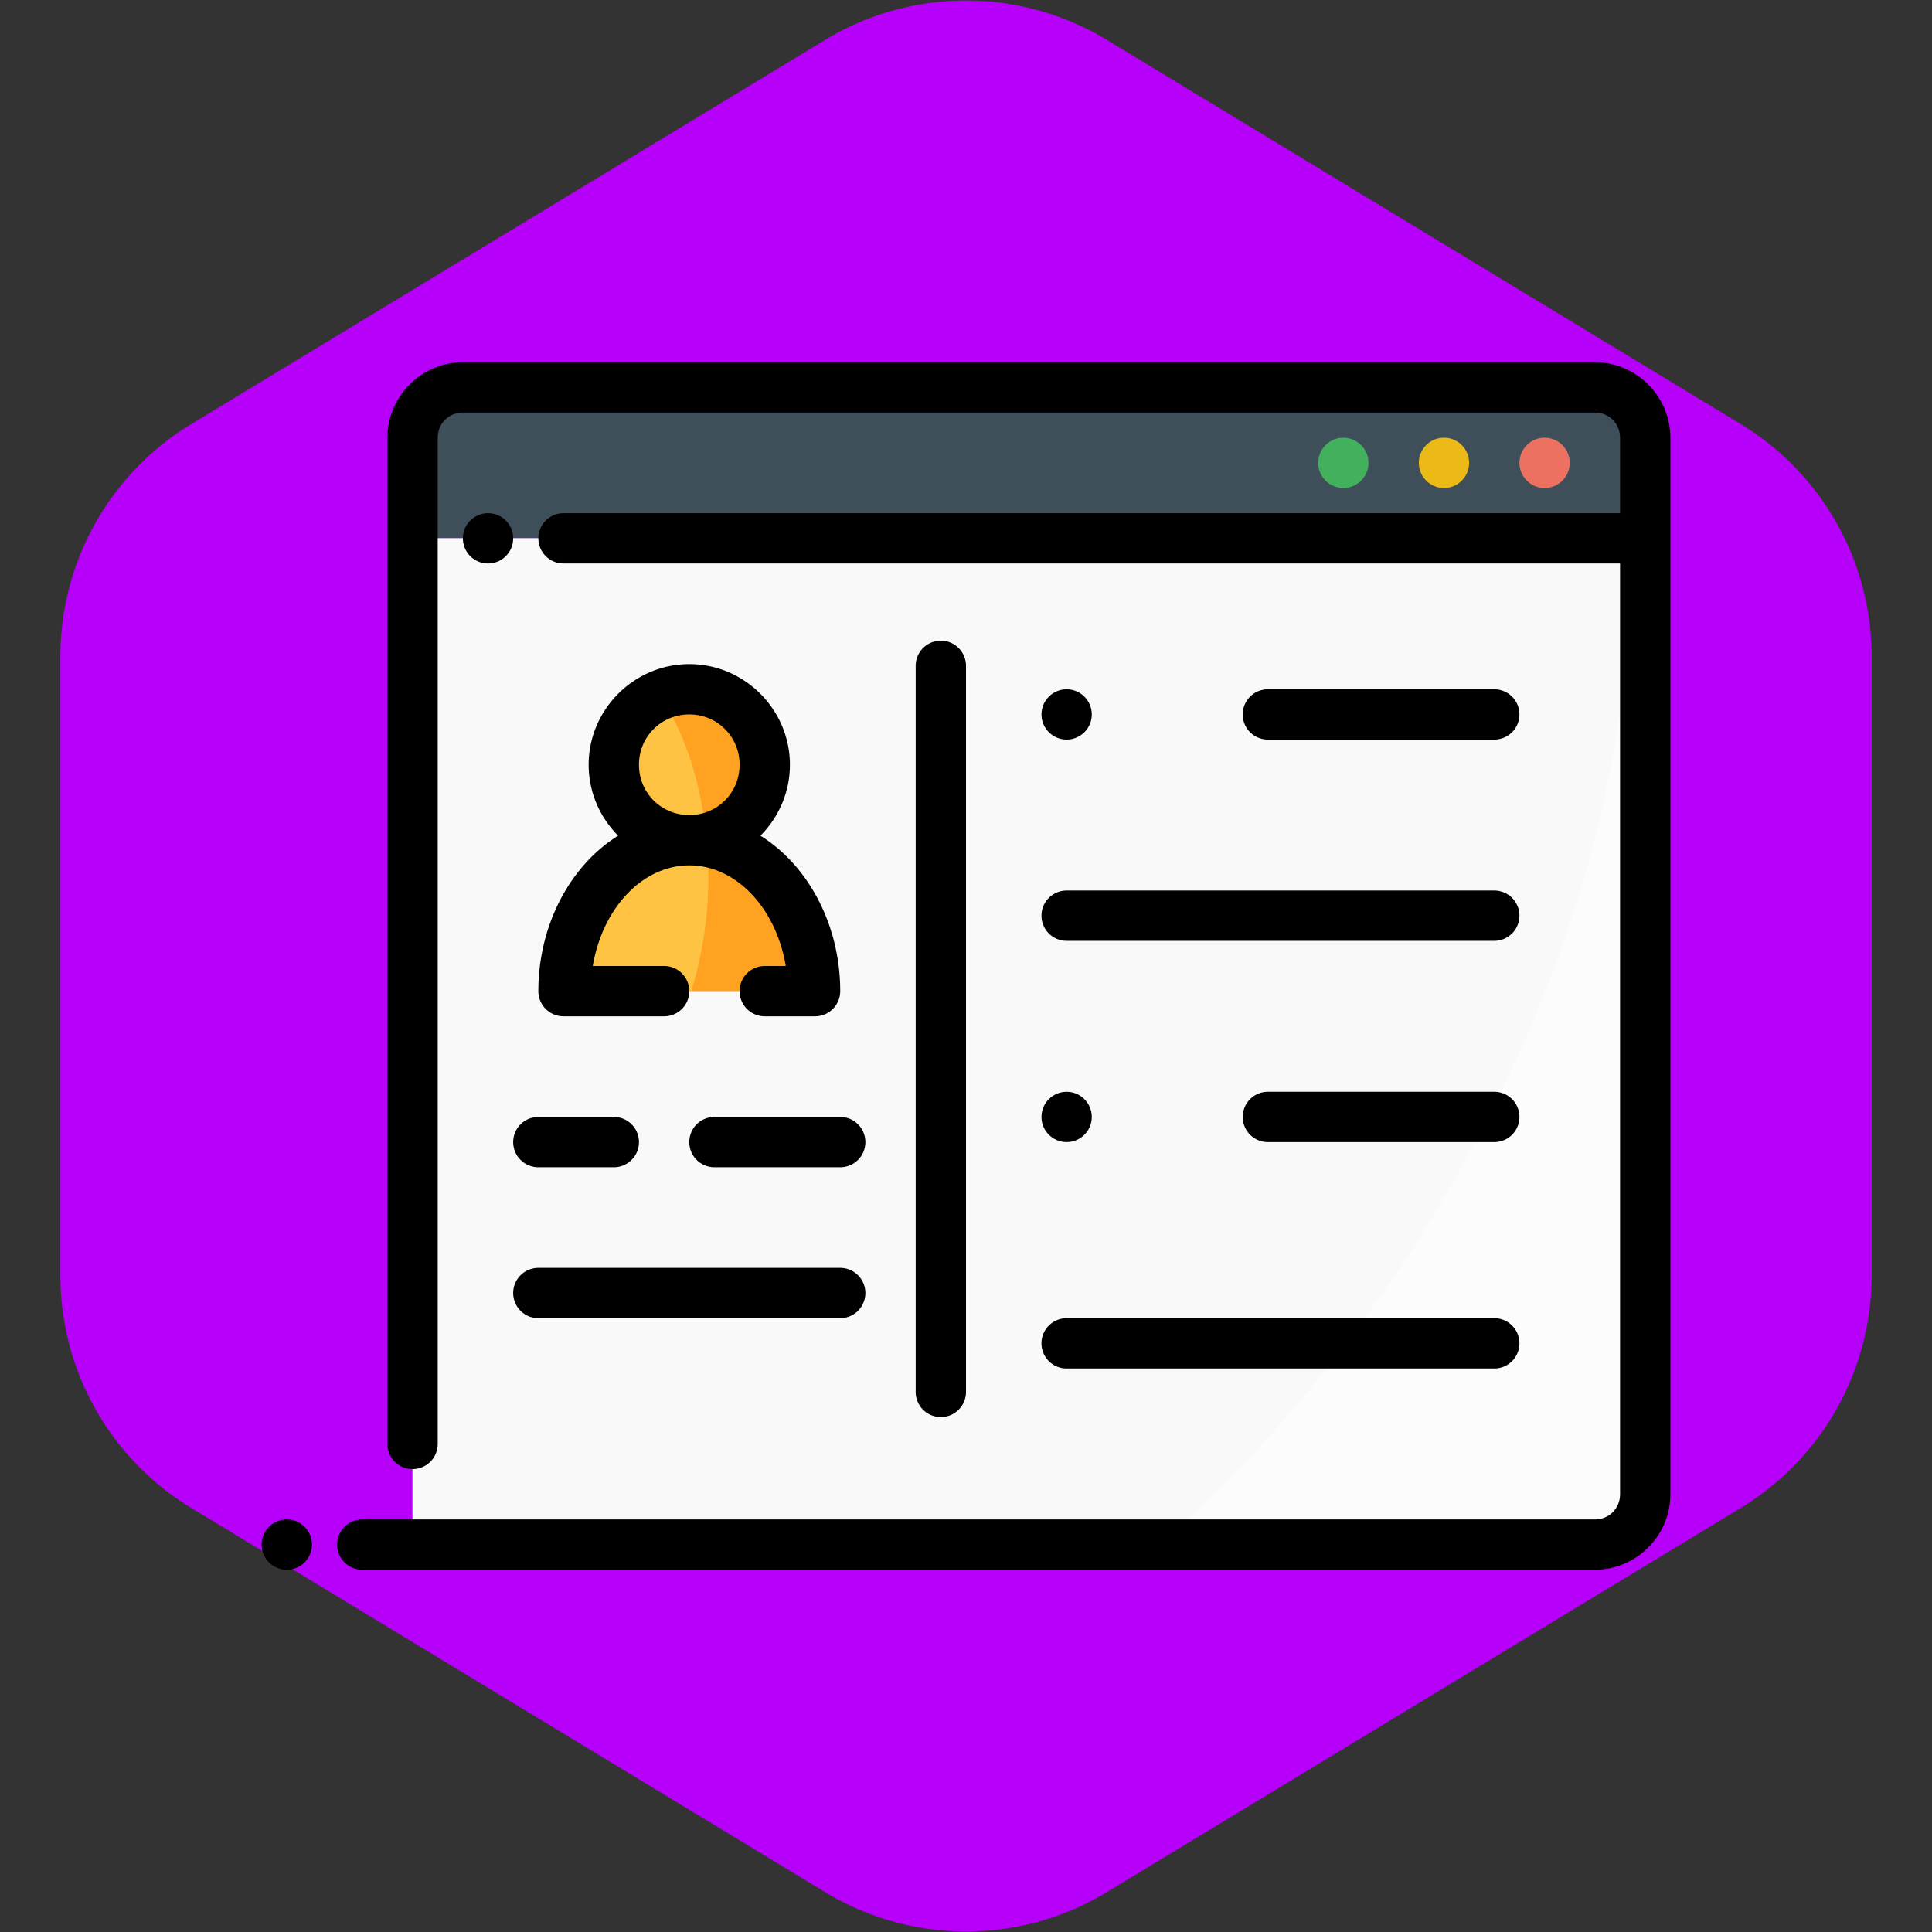 <!DOCTYPE svg PUBLIC "-//W3C//DTD SVG 1.1//EN" "http://www.w3.org/Graphics/SVG/1.1/DTD/svg11.dtd">
<!-- Uploaded to: SVG Repo, www.svgrepo.com, Transformed by: SVG Repo Mixer Tools -->
<svg width="800px" height="800px" viewBox="-6.4 -6.4 76.80 76.80" id="svg5" version="1.1" xml:space="preserve" xmlns="http://www.w3.org/2000/svg" xmlns:svg="http://www.w3.org/2000/svg" fill="#000000">
<rect x="-6.4" y="-6.4" width="76.80" height="76.80" fill="#333333" stroke="none"/>
<g id="SVGRepo_bgCarrier" stroke-width="0">
<path transform="translate(-6.4, -6.4), scale(4.8)" fill="#b700fa" d="M9.166.33a2.25 2.25 0 00-2.332 0l-5.25 3.182A2.25 2.25 0 00.5 5.436v5.128a2.25 2.25 0 001.084 1.924l5.25 3.182a2.25 2.25 0 002.332 0l5.25-3.182a2.25 2.25 0 001.084-1.924V5.436a2.25 2.25 0 00-1.084-1.924L9.166.33z" strokewidth="0"/>
</g>
<g id="SVGRepo_tracerCarrier" stroke-linecap="round" stroke-linejoin="round"/>
<g id="SVGRepo_iconCarrier"> <defs id="defs2"/> <g id="layer1" transform="translate(-288,-288)"> <path d="m 298,297 h 49 v 6 h -49 z" id="path26975" style="fill:#3e4f59;fill-opacity:1;fill-rule:evenodd;stroke-width:2;stroke-linecap:round;stroke-linejoin:round;stroke-miterlimit:4.1"/> <path d="m 298,303 h 49 v 40 h -49 z" id="path26977" style="fill:#fcfcfc;fill-opacity:1;fill-rule:evenodd;stroke-width:2;stroke-linecap:round;stroke-linejoin:round;stroke-miterlimit:4.1"/> <path d="m 298,303 v 40 h 29.77 a 28.484,41.393 35.599 0 0 18.625,-40 z" id="path26979" style="fill:#f9f9f9;fill-opacity:1;fill-rule:evenodd;stroke:none;stroke-width:2;stroke-linecap:round;stroke-linejoin:round;stroke-miterlimit:4.1"/> <path d="m 300,296 c -1.645,0 -3,1.355 -3,3 v 40 c 0,0.552 0.448,1 1,1 0.552,0 1,-0.448 1,-1 v -40 c 0,-0.564 0.436,-1 1,-1 h 45 c 0.564,0 1,0.436 1,1 v 3 h -42 c -0.552,0 -1,0.448 -1,1 0,0.552 0.448,1 1,1 h 42 v 37 c 0,0.564 -0.436,1 -1,1 h -49 c -0.552,0 -1,0.448 -1,1 0,0.552 0.448,1 1,1 h 49 c 1.645,0 3,-1.355 3,-3 0,-14 0,-28 0,-42 0,-1.645 -1.355,-3 -3,-3 z" id="path26981" style="color:#000000;fill:#000000;fill-rule:evenodd;stroke-linecap:round;stroke-linejoin:round;stroke-miterlimit:4.1"/> <path d="m 343,299 c -0.552,0 -1,0.448 -1,1 0,0.552 0.448,1 1,1 0.552,0 1,-0.448 1,-1 0,-0.552 -0.448,-1 -1,-1 z" id="path26983" style="color:#000000;fill:#ed7161;fill-opacity:1;fill-rule:evenodd;stroke-linecap:round;stroke-linejoin:round;stroke-miterlimit:4.1;-inkscape-stroke:none"/> <path d="m 339,299 c -0.552,0 -1,0.448 -1,1 0,0.552 0.448,1 1,1 0.552,0 1,-0.448 1,-1 0,-0.552 -0.448,-1 -1,-1 z" id="path26985" style="color:#000000;fill:#ecba16;fill-opacity:1;fill-rule:evenodd;stroke-linecap:round;stroke-linejoin:round;stroke-miterlimit:4.1;-inkscape-stroke:none"/> <path d="m 335,299 c -0.552,0 -1,0.448 -1,1 0,0.552 0.448,1 1,1 0.552,0 1,-0.448 1,-1 0,-0.552 -0.448,-1 -1,-1 z" id="path26987" style="color:#000000;fill:#42b05c;fill-opacity:1;fill-rule:evenodd;stroke-linecap:round;stroke-linejoin:round;stroke-miterlimit:4.1;-inkscape-stroke:none"/> <path d="m 293,342 a 1,1 0 0 0 -1,1 1,1 0 0 0 1,1 1,1 0 0 0 1,-1 1,1 0 0 0 -1,-1 z" id="path26989" style="color:#000000;fill:#000000;fill-rule:evenodd;stroke-linecap:round;stroke-linejoin:round;stroke-miterlimit:4.1;-inkscape-stroke:none"/> <path d="m 301,302 c -0.552,0 -1,0.448 -1,1 0,0.552 0.448,1 1,1 0.552,0 1,-0.448 1,-1 0,-0.552 -0.448,-1 -1,-1 z" id="path26991" style="color:#000000;fill:#000000;fill-rule:evenodd;stroke-linecap:round;stroke-linejoin:round;stroke-miterlimit:4.1;-inkscape-stroke:none"/> <g id="path4370"> <path d="m 319,307.068 a 1,1 0 0 0 -1,1 v 28.863 a 1,1 0 0 0 1,1 1,1 0 0 0 1,-1 v -28.863 a 1,1 0 0 0 -1,-1 z" id="path21765" style="color:#000000;fill:#000000;fill-rule:evenodd;stroke-linecap:round;stroke-linejoin:round;stroke-miterlimit:4.1"/> </g> <g id="path4384"> <path d="m 310,326 a 1,1 0 0 0 -1,1 1,1 0 0 0 1,1 h 5 a 1,1 0 0 0 1,-1 1,1 0 0 0 -1,-1 z" id="path21771" style="color:#000000;fill:#000000;fill-rule:evenodd;stroke-linecap:round;stroke-linejoin:round;stroke-miterlimit:4.1"/> </g> <g id="path4372"> <path d="m 303,326 a 1,1 0 0 0 -1,1 1,1 0 0 0 1,1 h 3 a 1,1 0 0 0 1,-1 1,1 0 0 0 -1,-1 z" id="path21777" style="color:#000000;fill:#000000;fill-rule:evenodd;stroke-linecap:round;stroke-linejoin:round;stroke-miterlimit:4.1"/> </g> <g id="path4378"> <path d="m 303,332 a 1,1 0 0 0 -1,1 1,1 0 0 0 1,1 h 12 a 1,1 0 0 0 1,-1 1,1 0 0 0 -1,-1 z" id="path21783" style="color:#000000;fill:#000000;fill-rule:evenodd;stroke-linecap:round;stroke-linejoin:round;stroke-miterlimit:4.1"/> </g> <g id="path4396"> <path d="m 332,309 a 1,1 0 0 0 -1,1 1,1 0 0 0 1,1 h 9 a 1,1 0 0 0 1,-1 1,1 0 0 0 -1,-1 z" id="path21789" style="color:#000000;fill:#000000;fill-rule:evenodd;stroke-linecap:round;stroke-linejoin:round;stroke-miterlimit:4.1"/> </g> <path d="m 324,309 c -0.552,0 -1,0.448 -1,1 0,0.552 0.448,1 1,1 0.552,0 1,-0.448 1,-1 0,-0.552 -0.448,-1 -1,-1 z" id="path6610" style="color:#000000;fill:#000000;fill-rule:evenodd;stroke-linecap:round;stroke-linejoin:round;stroke-miterlimit:4.1;-inkscape-stroke:none"/> <g id="path6612"> <path d="m 332,325 a 1,1 0 0 0 -1,1 1,1 0 0 0 1,1 h 9 a 1,1 0 0 0 1,-1 1,1 0 0 0 -1,-1 z" id="path21801" style="color:#000000;fill:#000000;fill-rule:evenodd;stroke-linecap:round;stroke-linejoin:round;stroke-miterlimit:4.1"/> </g> <path d="m 324,325 c -0.552,0 -1,0.448 -1,1 0,0.552 0.448,1 1,1 0.552,0 1,-0.448 1,-1 0,-0.552 -0.448,-1 -1,-1 z" id="path6614" style="color:#000000;fill:#000000;fill-rule:evenodd;stroke-linecap:round;stroke-linejoin:round;stroke-miterlimit:4.1;-inkscape-stroke:none"/> <g id="path6616"> <path d="m 324,317 a 1,1 0 0 0 -1,1 1,1 0 0 0 1,1 h 17 a 1,1 0 0 0 1,-1 1,1 0 0 0 -1,-1 z" id="path21795" style="color:#000000;fill:#000000;fill-rule:evenodd;stroke-linecap:round;stroke-linejoin:round;stroke-miterlimit:4.1"/> </g> <g id="path7344"> <path d="m 324,334 a 1,1 0 0 0 -1,1 1,1 0 0 0 1,1 h 17 a 1,1 0 0 0 1,-1 1,1 0 0 0 -1,-1 z" id="path21807" style="color:#000000;fill:#000000;fill-rule:evenodd;stroke-linecap:round;stroke-linejoin:round;stroke-miterlimit:4.1;-inkscape-stroke:none"/> </g> <path d="m 312,312 a 3,3 0 0 1 -3,3 3,3 0 0 1 -3,-3 3,3 0 0 1 3,-3 3,3 0 0 1 3,3 z" id="path16444" style="fill:#ffa221;fill-opacity:1;fill-rule:evenodd;stroke:none;stroke-width:2;stroke-linecap:round;stroke-linejoin:round;stroke-miterlimit:4.1"/> <path d="m 304,321 c 0,-3.314 2.239,-6 5,-6 2.761,0 5,2.686 5,6 z" id="path16446" style="fill:#ffa221;fill-opacity:1;fill-rule:evenodd;stroke:none;stroke-width:2;stroke-linecap:round;stroke-linejoin:round;stroke-miterlimit:4.1"/> <path d="m 307.826,309.244 a 3,3 0 0 0 -1.826,2.756 3,3 0 0 0 3,3 3,3 0 0 0 0.686,-0.08 5.76,9.653 0 0 0 -1.859,-5.676 z" id="path16448" style="fill:#ffc343;fill-opacity:1;fill-rule:evenodd;stroke-width:2;stroke-linecap:round;stroke-linejoin:round;stroke-miterlimit:4.1"/> <path d="m 309,315 c -2.761,0 -5,2.686 -5,6 h 5.072 a 5.76,9.653 0 0 0 0.688,-4.543 5.76,9.653 0 0 0 -0.061,-1.398 C 309.471,315.02 309.237,315 309,315 Z" id="path16450" style="fill:#ffc343;fill-opacity:1;fill-rule:evenodd;stroke-width:2;stroke-linecap:round;stroke-linejoin:round;stroke-miterlimit:4.1"/> <path d="m 309,308 c -2.197,0 -4,1.803 -4,4 0,1.097 0.449,2.095 1.172,2.82 -1.914,1.194 -3.172,3.558 -3.172,6.18 a 1,1 0 0 0 1,1 h 4 a 1,1 0 0 0 1,-1 1,1 0 0 0 -1,-1 h -2.836 c 0.392,-2.324 1.989,-4 3.836,-4 1.847,0 3.444,1.676 3.836,4 h -0.836 a 1,1 0 0 0 -1,1 1,1 0 0 0 1,1 h 2 a 1,1 0 0 0 1,-1 c 0,-2.621 -1.257,-4.985 -3.172,-6.18 0.723,-0.725 1.172,-1.724 1.172,-2.82 -1e-5,-2.197 -1.803,-4 -4,-4 z m 0,2 c 1.116,0 2,0.884 2,2 0,1.116 -0.884,2 -2,2 -1.116,0 -2,-0.884 -2,-2 0,-1.116 0.884,-2 2,-2 z" id="path16452" style="color:#000000;fill:#000000;fill-rule:evenodd;stroke-linecap:round;stroke-linejoin:round;stroke-miterlimit:4.1"/> </g> </g>
</svg>